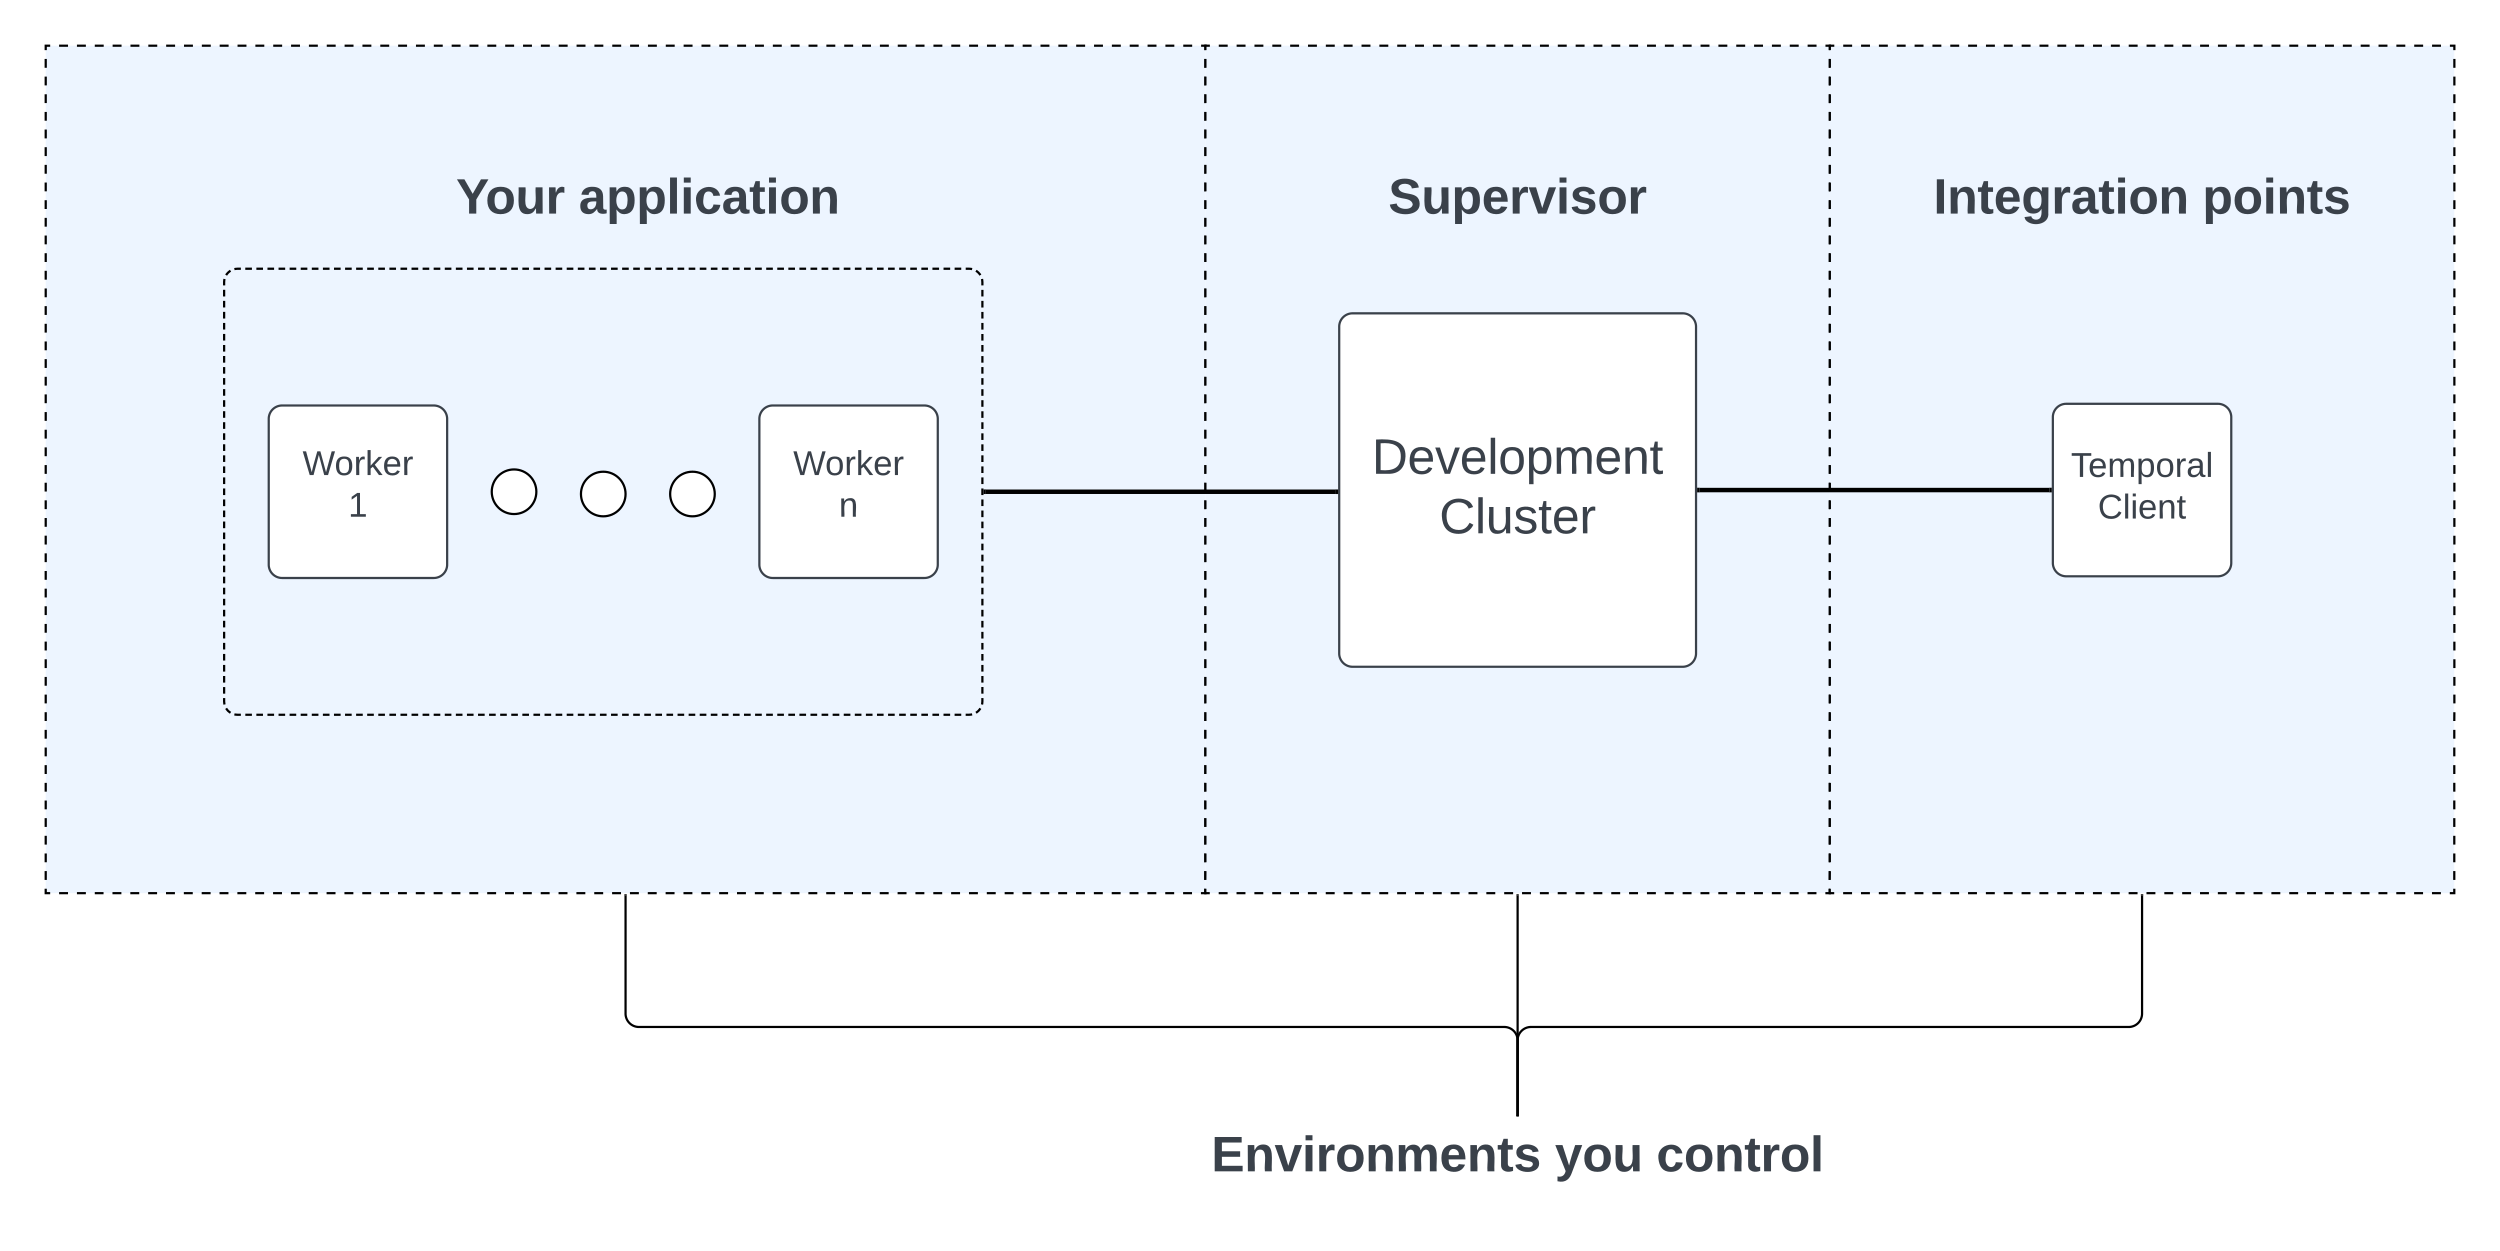 <svg xmlns="http://www.w3.org/2000/svg" xmlns:xlink="http://www.w3.org/1999/xlink" xmlns:lucid="lucid" width="1121" height="561"><g transform="translate(40.5 320.5)" lucid:page-tab-id="0_0"><path d="M-500-500h2000V500H-500z" fill="#fff"/><path d="M-20-300h520V80H-20z" fill="#edf5ff"/><path d="M-14-300h4m4 0h4m4 0h4m4 0h4m4 0h4m4 0h4m4 0h4m4 0h4m4 0h4m4 0h4m4 0h4m4 0h4m4 0h4m4 0h4m4 0h4m4 0h4m4 0h4m4 0h4m4 0h4m4 0h4m4 0h4m4 0h4m4 0h4m4 0h4m4 0h4m4 0h4m4 0h4m4 0h4m4 0h4m4 0h4m4 0h4m4 0h4m4 0h4m4 0h4m4 0h4m4 0h4m4 0h4m4 0h4m4 0h4m4 0h4m4 0h4m4 0h4m4 0h4m4 0h4m4 0h4m4 0h4m4 0h4m4 0h4m4 0h4m4 0h4m4 0h4m4 0h4m4 0h4m4 0h4m4 0h4m4 0h4m4 0h4m4 0h4m4 0h4m4 0h4m4 0h4m4 0h4m4 0h4m4 0h4m4 0h2v1.98m0 3.96v3.96m0 3.95v3.96m0 3.97v3.96m0 3.96v3.95m0 3.95v3.96m0 3.96v3.96m0 3.96v3.96m0 3.95v3.96m0 3.97v3.96m0 3.96v3.95m0 3.95v3.96m0 3.96v3.96m0 3.96v3.96m0 3.95v3.96m0 3.97v3.96m0 3.96v3.95m0 3.95v3.96m0 3.96v3.96m0 3.96v3.96m0 3.95v3.96m0 3.97v3.96m0 3.96v3.95m0 3.95v3.96m0 3.96v3.96m0 3.96v3.96m0 3.95v3.96m0 3.97v3.96m0 3.96v3.95m0 3.95v3.96m0 3.96v3.96m0 3.96v3.96m0 3.95v3.96m0 3.97v3.96m0 3.96v3.95m0 3.95v3.96m0 3.96v3.96m0 3.96v3.96m0 3.95V2.8m0 3.97v3.96m0 3.96v3.95m0 3.95v3.96m0 3.96v3.96m0 3.96v3.96m0 3.95v3.96m0 3.97v3.96m0 3.96v3.95m0 3.95v3.96m0 3.96V80h-2m-4 0h-4m-4 0h-4m-4 0h-4m-4 0h-4m-4 0h-4m-4 0h-4m-4 0h-4m-4 0h-4m-4 0h-4m-4 0h-4m-4 0h-4m-4 0h-4m-4 0h-4m-4 0h-4m-4 0h-4m-4 0h-4m-4 0h-4m-4 0h-4m-4 0h-4m-4 0h-4m-4 0h-4m-4 0h-4m-4 0h-4m-4 0h-4m-4 0h-4m-4 0h-4m-4 0h-4m-4 0h-4m-4 0h-4m-4 0h-4m-4 0h-4m-4 0h-4m-4 0h-4m-4 0h-4m-4 0h-4m-4 0h-4m-4 0h-4m-4 0h-4m-4 0h-4m-4 0h-4m-4 0h-4m-4 0h-4m-4 0h-4m-4 0h-4m-4 0h-4m-4 0h-4m-4 0h-4m-4 0h-4m-4 0h-4m-4 0h-4m-4 0h-4m-4 0h-4m-4 0h-4m-4 0h-4m-4 0h-4m-4 0h-4m-4 0h-4m-4 0h-4m-4 0h-4m-4 0h-4m-4 0h-4m-4 0H2m-4 0h-4m-4 0h-4m-4 0h-2v-1.98m0-3.96V70.1m0-3.95V62.2m0-3.97v-3.96m0-3.96v-3.95m0-3.95v-3.96m0-3.96v-3.96m0-3.96V22.6m0-3.95V14.7m0-3.97V6.77m0-3.96v-3.95m0-3.95v-3.96m0-3.96v-3.96m0-3.96v-3.96m0-3.95v-3.96m0-3.97v-3.96m0-3.96v-3.95m0-3.95v-3.96m0-3.96v-3.96m0-3.96v-3.96m0-3.95v-3.96m0-3.97v-3.96m0-3.96v-3.95m0-3.95v-3.96m0-3.96v-3.96m0-3.96v-3.96m0-3.95v-3.96m0-3.97v-3.96m0-3.96v-3.95m0-3.95v-3.96m0-3.96v-3.96m0-3.96v-3.96m0-3.95v-3.96m0-3.97v-3.96m0-3.96v-3.95m0-3.95v-3.96m0-3.96v-3.96m0-3.96v-3.96m0-3.95v-3.96m0-3.97v-3.96m0-3.96v-3.95m0-3.95v-3.96m0-3.96v-3.96m0-3.96v-3.96m0-3.95v-3.96m0-3.97v-3.96m0-3.96v-3.95m0-3.95v-3.96m0-3.96V-300h2" stroke="#000" fill="none"/><path d="M500-300h280V80H500z" fill="#edf5ff"/><path d="M506-300h4m4 0h4m4 0h4m4 0h4m4 0h4m4 0h4m4 0h4m4 0h4m4 0h4m4 0h4m4 0h4m4 0h4m4 0h4m4 0h4m4 0h4m4 0h4m4 0h4m4 0h4m4 0h4m4 0h4m4 0h4m4 0h4m4 0h4m4 0h4m4 0h4m4 0h4m4 0h4m4 0h4m4 0h4m4 0h4m4 0h4m4 0h4m4 0h4m4 0h4m4 0h2v1.98m0 3.96v3.96m0 3.95v3.96m0 3.97v3.96m0 3.96v3.95m0 3.95v3.96m0 3.96v3.96m0 3.96v3.96m0 3.95v3.96m0 3.97v3.96m0 3.96v3.95m0 3.95v3.96m0 3.96v3.96m0 3.96v3.96m0 3.95v3.96m0 3.97v3.96m0 3.96v3.95m0 3.95v3.96m0 3.96v3.96m0 3.96v3.96m0 3.95v3.96m0 3.97v3.96m0 3.96v3.95m0 3.95v3.96m0 3.96v3.96m0 3.96v3.96m0 3.95v3.96m0 3.97v3.96m0 3.96v3.95m0 3.95v3.96m0 3.96v3.96m0 3.96v3.96m0 3.95v3.96m0 3.97v3.96m0 3.96v3.95m0 3.95v3.96m0 3.96v3.96m0 3.96v3.96m0 3.95V2.8m0 3.97v3.96m0 3.96v3.95m0 3.95v3.96m0 3.96v3.96m0 3.96v3.96m0 3.95v3.96m0 3.97v3.96m0 3.96v3.95m0 3.95v3.96m0 3.96V80h-2m-4 0h-4m-4 0h-4m-4 0h-4m-4 0h-4m-4 0h-4m-4 0h-4m-4 0h-4m-4 0h-4m-4 0h-4m-4 0h-4m-4 0h-4m-4 0h-4m-4 0h-4m-4 0h-4m-4 0h-4m-4 0h-4m-4 0h-4m-4 0h-4m-4 0h-4m-4 0h-4m-4 0h-4m-4 0h-4m-4 0h-4m-4 0h-4m-4 0h-4m-4 0h-4m-4 0h-4m-4 0h-4m-4 0h-4m-4 0h-4m-4 0h-4m-4 0h-4m-4 0h-4m-4 0h-4m-4 0h-2v-1.98m0-3.96V70.1m0-3.95V62.2m0-3.97v-3.96m0-3.96v-3.95m0-3.95v-3.96m0-3.96v-3.96m0-3.96V22.6m0-3.95V14.7m0-3.97V6.77m0-3.96v-3.95m0-3.95v-3.96m0-3.96v-3.96m0-3.96v-3.96m0-3.95v-3.96m0-3.97v-3.96m0-3.96v-3.95m0-3.95v-3.96m0-3.96v-3.96m0-3.96v-3.96m0-3.95v-3.96m0-3.97v-3.96m0-3.96v-3.95m0-3.95v-3.96m0-3.96v-3.96m0-3.96v-3.96m0-3.95v-3.96m0-3.97v-3.96m0-3.96v-3.95m0-3.95v-3.96m0-3.96v-3.96m0-3.96v-3.96m0-3.95v-3.96m0-3.97v-3.96m0-3.96v-3.95m0-3.95v-3.96m0-3.96v-3.96m0-3.96v-3.96m0-3.95v-3.96m0-3.97v-3.96m0-3.96v-3.95m0-3.95v-3.96m0-3.96v-3.96m0-3.96v-3.96m0-3.95v-3.96m0-3.97v-3.96m0-3.96v-3.95m0-3.95v-3.96m0-3.96V-300h2" stroke="#000" fill="none"/><path d="M780-300h280V80H780z" fill="#edf5ff"/><path d="M786-300h4m4 0h4m4 0h4m4 0h4m4 0h4m4 0h4m4 0h4m4 0h4m4 0h4m4 0h4m4 0h4m4 0h4m4 0h4m4 0h4m4 0h4m4 0h4m4 0h4m4 0h4m4 0h4m4 0h4m4 0h4m4 0h4m4 0h4m4 0h4m4 0h4m4 0h4m4 0h4m4 0h4m4 0h4m4 0h4m4 0h4m4 0h4m4 0h4m4 0h4m4 0h2v1.98m0 3.96v3.96m0 3.95v3.96m0 3.97v3.96m0 3.96v3.95m0 3.95v3.96m0 3.96v3.96m0 3.96v3.96m0 3.95v3.96m0 3.97v3.96m0 3.96v3.95m0 3.95v3.96m0 3.96v3.96m0 3.96v3.96m0 3.95v3.96m0 3.97v3.96m0 3.96v3.95m0 3.95v3.96m0 3.96v3.96m0 3.96v3.96m0 3.95v3.96m0 3.97v3.96m0 3.96v3.95m0 3.95v3.96m0 3.96v3.96m0 3.96v3.96m0 3.95v3.96m0 3.97v3.96m0 3.96v3.95m0 3.95v3.96m0 3.96v3.96m0 3.96v3.96m0 3.95v3.96m0 3.97v3.96m0 3.96v3.95m0 3.95v3.96m0 3.96v3.96m0 3.96v3.96m0 3.95V2.8m0 3.97v3.96m0 3.96v3.95m0 3.95v3.96m0 3.96v3.96m0 3.96v3.96m0 3.95v3.96m0 3.97v3.96m0 3.96v3.95m0 3.95v3.96m0 3.96V80h-2m-4 0h-4m-4 0h-4m-4 0h-4m-4 0h-4m-4 0h-4m-4 0h-4m-4 0h-4m-4 0h-4m-4 0h-4m-4 0h-4m-4 0h-4m-4 0h-4m-4 0h-4m-4 0h-4m-4 0h-4m-4 0h-4m-4 0h-4m-4 0h-4m-4 0h-4m-4 0h-4m-4 0h-4m-4 0h-4m-4 0h-4m-4 0h-4m-4 0h-4m-4 0h-4m-4 0h-4m-4 0h-4m-4 0h-4m-4 0h-4m-4 0h-4m-4 0h-4m-4 0h-4m-4 0h-4m-4 0h-2v-1.98m0-3.96V70.1m0-3.95V62.2m0-3.97v-3.96m0-3.96v-3.95m0-3.95v-3.96m0-3.96v-3.96m0-3.96V22.6m0-3.95V14.7m0-3.97V6.77m0-3.96v-3.95m0-3.95v-3.96m0-3.96v-3.96m0-3.96v-3.96m0-3.95v-3.96m0-3.97v-3.96m0-3.96v-3.95m0-3.95v-3.96m0-3.96v-3.96m0-3.96v-3.96m0-3.95v-3.96m0-3.97v-3.96m0-3.96v-3.95m0-3.95v-3.96m0-3.96v-3.96m0-3.96v-3.96m0-3.95v-3.96m0-3.97v-3.96m0-3.96v-3.95m0-3.95v-3.96m0-3.96v-3.96m0-3.96v-3.96m0-3.95v-3.96m0-3.97v-3.96m0-3.96v-3.95m0-3.95v-3.96m0-3.96v-3.96m0-3.96v-3.96m0-3.95v-3.96m0-3.97v-3.96m0-3.96v-3.95m0-3.95v-3.96m0-3.96v-3.96m0-3.96v-3.96m0-3.95v-3.96m0-3.97v-3.96m0-3.96v-3.95m0-3.95v-3.96m0-3.96V-300h2" stroke="#000" fill="none"/><path d="M60-194a6 6 0 0 1 6-6h328a6 6 0 0 1 6 6V-6a6 6 0 0 1-6 6H66a6 6 0 0 1-6-6z" fill-opacity="0"/><path d="M60.9-197.13l.25-.4.6-.7.72-.62.4-.25m1.73-.72l.46-.1.94-.08h1.5m1.98 0h2.98m2 0h2.97m2 0h2.97m2 0h2.97m2 0h2.97m2 0h2.97m2 0h2.98m2 0h2.97m2 0h2.97m2 0h2.97m1.98 0h2.98m1.98 0h3m1.98 0h2.98m2 0h2.97m2 0h2.97m1.98 0h3m1.97 0h2.98m1.98 0h2.98m2 0h2.97m2 0h2.98m2 0h2.97m2 0h2.97m2 0h2.97m1.98 0h2.98m2 0h2.97m2 0h2.97m2 0h2.97m2 0h2.97m2 0h2.97m2 0h2.98m2 0h2.97m2 0h2.97m2 0h2.97m1.98 0h2.98m2 0h2.97m2 0h2.97m2 0h2.97m2 0h2.97m2 0h2.97m2 0h2.98m2 0h2.97m2 0h2.97m2 0h2.97m1.98 0h2.98m1.98 0h3m1.98 0h2.98m1.98 0h3m1.98 0h2.98m1.98 0h3m1.97 0h2.98m1.98 0h3m1.97 0h3m1.97 0h3m1.97 0h3m1.97 0h2.98m2 0h2.97m1.98 0h2.98m2 0h2.97m2 0h2.97m2 0h2.97m2 0h2.97m2 0h2.97m2 0h2.98m2 0h2.97m2 0h2.97m2 0H394l.94.07.46.1m1.73.73l.4.25.7.6.62.72.25.4m.72 1.73l.1.46.08.94v1.48m0 1.98v2.97m0 1.98v2.98m0 1.98v2.97m0 1.97v2.97m0 1.98v2.97m0 1.98v2.97m0 1.98v2.97m0 1.97v2.96m0 1.98v2.97m0 2v2.96m0 1.98v2.97m0 1.98v2.97m0 1.98v2.97m0 1.98v2.97m0 1.98v2.96m0 1.97v2.97m0 1.98v2.97m0 1.97v2.97m0 1.98v2.96m0 1.98v2.97m0 1.98v2.98m0 1.98v2.97m0 1.98v2.97m0 1.98v2.97m0 1.98v2.97m0 1.98v2.97m0 1.98v2.96m0 1.98V-54m0 2v2.96m0 1.98v2.97m0 1.98v2.97m0 1.98v2.97m0 1.98v2.97m0 1.98v2.96m0 1.97v2.97m0 1.98v2.97m0 1.97v2.97m0 1.98V-6l-.07.94-.1.46m-.73 1.72l-.25.4-.6.72-.72.6-.4.26m-1.73.72l-.46.1L394 0h-1.5m-1.98 0h-2.98m-2 0h-2.97m-2 0h-2.97m-2 0h-2.97m-2 0h-2.97m-2 0h-2.97m-2 0h-2.98m-2 0h-2.97m-2 0h-2.97m-2 0h-2.97m-1.98 0h-2.98m-1.98 0h-3m-1.98 0h-2.98m-1.98 0h-3m-1.98 0h-2.98m-1.98 0h-3m-1.97 0h-2.98m-1.98 0h-3m-1.97 0h-3m-1.97 0h-3m-1.97 0h-3m-1.97 0h-2.98m-2 0h-2.97m-1.98 0h-2.98m-2 0h-2.97m-2 0h-2.97m-2 0h-2.97m-2 0h-2.97m-2 0h-2.97m-2 0h-2.98m-2 0h-2.97m-2 0h-2.97m-2 0h-2.97m-1.98 0h-2.98m-2 0h-2.97m-2 0h-2.97m-2 0h-2.97m-2 0h-2.97m-2 0h-2.97m-2 0h-2.98m-2 0h-2.97m-2 0h-2.97m-2 0h-2.97m-1.98 0h-2.98m-2 0h-2.97m-2 0h-2.97m-2 0h-2.97m-2 0h-2.97m-1.98 0h-3m-1.97 0h-2.98m-1.98 0h-2.98m-2 0h-2.97m-2 0h-2.98m-2 0h-2.98m-1.98 0h-2.98m-2 0h-2.97m-1.98 0h-2.98m-2 0h-2.97m-2 0H99.3m-2 0h-2.97m-2 0h-2.97m-2 0H84.4m-2 0h-2.98m-2 0h-2.97m-2 0H69.5m-2 0H66l-.94-.07-.46-.1M62.88-.9l-.4-.25-.72-.6-.6-.72-.26-.4m-.72-1.73l-.1-.46L60-6v-1.48m0-1.98v-2.97m0-1.98v-2.98m0-1.98v-2.97m0-1.98v-2.97m0-1.98v-2.97m0-1.98v-2.97m0-1.98v-2.97m0-1.98v-2.96m0-1.98V-52m0-2v-2.96m0-1.98v-2.97m0-1.98v-2.97m0-1.98v-2.97m0-1.98v-2.97m0-1.98v-2.96m0-1.97v-2.97m0-1.98v-2.97m0-1.97v-2.97m0-1.98v-2.96m0-1.98v-2.97m0-1.98v-2.98m0-1.98v-2.97m0-1.98v-2.97m0-1.98v-2.97m0-1.98v-2.97m0-1.98v-2.97m0-1.97v-2.96m0-1.98V-146m0-2v-2.96m0-1.98v-2.97m0-1.98v-2.97m0-1.98v-2.97m0-1.98v-2.97m0-1.98v-2.97m0-1.97v-2.97m0-1.98v-2.97m0-1.97v-2.97m0-1.98V-194l.07-.94.1-.46" stroke="#000" fill="none"/><path d="M80-132.67a6 6 0 0 1 6-6h68a6 6 0 0 1 6 6v65.34a6 6 0 0 1-6 6H86a6 6 0 0 1-6-6z" stroke="#3a414a" fill="#fff"/><use xlink:href="#a" transform="matrix(1,0,0,1,92,-126.667) translate(3.154 19.194)"/><use xlink:href="#b" transform="matrix(1,0,0,1,92,-126.667) translate(23.679 37.861)"/><path d="M300-132.67a6 6 0 0 1 6-6h68a6 6 0 0 1 6 6v65.34a6 6 0 0 1-6 6h-68a6 6 0 0 1-6-6z" stroke="#3a414a" fill="#fff"/><use xlink:href="#c" transform="matrix(1,0,0,1,312,-126.667) translate(3.154 19.194)"/><use xlink:href="#d" transform="matrix(1,0,0,1,312,-126.667) translate(23.679 37.861)"/><path d="M200-100c0 5.52-4.48 10-10 10s-10-4.48-10-10 4.48-10 10-10 10 4.48 10 10zM240-98.98c0 5.52-4.48 10-10 10s-10-4.48-10-10 4.48-10 10-10 10 4.48 10 10zM280-98.98c0 5.52-4.48 10-10 10s-10-4.48-10-10 4.48-10 10-10 10 4.48 10 10z" stroke="#000" fill="#fff"/><path d="M560-174a6 6 0 0 1 6-6h148a6 6 0 0 1 6 6v146.48a6 6 0 0 1-6 6H566a6 6 0 0 1-6-6z" stroke="#3a414a" fill="#fff"/><use xlink:href="#e" transform="matrix(1,0,0,1,572,-168) translate(2.66 59.965)"/><use xlink:href="#f" transform="matrix(1,0,0,1,572,-168) translate(32.907 86.632)"/><path d="M401.5-100h157" stroke="#000" stroke-width="2" fill="none"/><path d="M401.53-99h-1.03v-2h1.03zM559.5-99h-1.03v-2h1.03z" stroke="#000" stroke-width=".05"/><path d="M120-254a6 6 0 0 1 6-6h248a6 6 0 0 1 6 6v48a6 6 0 0 1-6 6H126a6 6 0 0 1-6-6z" stroke="#000" stroke-opacity="0" fill="#fff" fill-opacity="0"/><use xlink:href="#g" transform="matrix(1,0,0,1,125,-255) translate(39.012 30.278)"/><use xlink:href="#h" transform="matrix(1,0,0,1,125,-255) translate(94.012 30.278)"/><path d="M560-254a6 6 0 0 1 6-6h148a6 6 0 0 1 6 6v48a6 6 0 0 1-6 6H566a6 6 0 0 1-6-6z" stroke="#000" stroke-opacity="0" fill="#fff" fill-opacity="0"/><use xlink:href="#i" transform="matrix(1,0,0,1,565,-255) translate(17.068 30.278)"/><path d="M880-133.43a6 6 0 0 1 6-6h68a6 6 0 0 1 6 6v65.34a6 6 0 0 1-6 6h-68a6 6 0 0 1-6-6z" stroke="#3a414a" fill="#fff"/><use xlink:href="#j" transform="matrix(1,0,0,1,892,-127.429) translate(-3.889 20.778)"/><use xlink:href="#k" transform="matrix(1,0,0,1,892,-127.429) translate(8.188 39.444)"/><path d="M878.5-100.76h-157" stroke="#000" stroke-width="2" fill="none"/><path d="M879.5-99.76h-1.03v-2h1.03zM721.53-99.76h-1.03v-2h1.03z" stroke="#000" stroke-width=".05"/><path d="M800-254a6 6 0 0 1 6-6h228a6 6 0 0 1 6 6v48a6 6 0 0 1-6 6H806a6 6 0 0 1-6-6z" stroke="#000" stroke-opacity="0" fill="#fff" fill-opacity="0"/><use xlink:href="#l" transform="matrix(1,0,0,1,805,-255) translate(21.481 30.278)"/><use xlink:href="#m" transform="matrix(1,0,0,1,805,-255) translate(142.099 30.278)"/><path d="M490 186a6 6 0 0 1 6-6h288a6 6 0 0 1 6 6v28a6 6 0 0 1-6 6H496a6 6 0 0 1-6-6z" stroke="#000" stroke-opacity="0" fill="#fff" fill-opacity="0"/><use xlink:href="#n" transform="matrix(1,0,0,1,495,185) translate(7.685 19.715)"/><use xlink:href="#o" transform="matrix(1,0,0,1,495,185) translate(161.698 19.715)"/><use xlink:href="#p" transform="matrix(1,0,0,1,495,185) translate(207.253 19.715)"/><path d="M640 179.5V146a6 6 0 0 0-6-6H246a6 6 0 0 1-6-6V81" stroke="#000" fill="none"/><path d="M640.5 180h-1v-.5h1zM240.5 81h-1v-.5h1z" stroke="#000" stroke-width=".05"/><path d="M640 179.5V81" stroke="#000" fill="none"/><path d="M640.5 180h-1v-.5h1zM640.5 81h-1v-.5h1z" stroke="#000" stroke-width=".05"/><path d="M640 179.5V146a6 6 0 0 1 6-6h268a6 6 0 0 0 6-6V81" stroke="#000" fill="none"/><path d="M640.5 180h-1v-.5h1zM920.5 81h-1v-.5h1z" stroke="#000" stroke-width=".05"/><defs><path fill="#3a414a" d="M266 0h-40l-56-210L115 0H75L2-248h35L96-30l15-64 43-154h32l59 218 59-218h35" id="q"/><path fill="#3a414a" d="M100-194c62-1 85 37 85 99 1 63-27 99-86 99S16-35 15-95c0-66 28-99 85-99zM99-20c44 1 53-31 53-75 0-43-8-75-51-75s-53 32-53 75 10 74 51 75" id="r"/><path fill="#3a414a" d="M114-163C36-179 61-72 57 0H25l-1-190h30c1 12-1 29 2 39 6-27 23-49 58-41v29" id="s"/><path fill="#3a414a" d="M143 0L79-87 56-68V0H24v-261h32v163l83-92h37l-77 82L181 0h-38" id="t"/><path fill="#3a414a" d="M100-194c63 0 86 42 84 106H49c0 40 14 67 53 68 26 1 43-12 49-29l28 8c-11 28-37 45-77 45C44 4 14-33 15-96c1-61 26-98 85-98zm52 81c6-60-76-77-97-28-3 7-6 17-6 28h103" id="u"/><g id="a"><use transform="matrix(0.043,0,0,0.043,0,0)" xlink:href="#q"/><use transform="matrix(0.043,0,0,0.043,14.346,0)" xlink:href="#r"/><use transform="matrix(0.043,0,0,0.043,22.988,0)" xlink:href="#s"/><use transform="matrix(0.043,0,0,0.043,28.13,0)" xlink:href="#t"/><use transform="matrix(0.043,0,0,0.043,35.907,0)" xlink:href="#u"/><use transform="matrix(0.043,0,0,0.043,44.549,0)" xlink:href="#s"/></g><path fill="#3a414a" d="M27 0v-27h64v-190l-56 39v-29l58-41h29v221h61V0H27" id="v"/><use transform="matrix(0.043,0,0,0.043,0,0)" xlink:href="#v" id="b"/><g id="c"><use transform="matrix(0.043,0,0,0.043,0,0)" xlink:href="#q"/><use transform="matrix(0.043,0,0,0.043,14.346,0)" xlink:href="#r"/><use transform="matrix(0.043,0,0,0.043,22.988,0)" xlink:href="#s"/><use transform="matrix(0.043,0,0,0.043,28.13,0)" xlink:href="#t"/><use transform="matrix(0.043,0,0,0.043,35.907,0)" xlink:href="#u"/><use transform="matrix(0.043,0,0,0.043,44.549,0)" xlink:href="#s"/></g><path fill="#3a414a" d="M117-194c89-4 53 116 60 194h-32v-121c0-31-8-49-39-48C34-167 62-67 57 0H25l-1-190h30c1 10-1 24 2 32 11-22 29-35 61-36" id="w"/><use transform="matrix(0.043,0,0,0.043,0,0)" xlink:href="#w" id="d"/><path fill="#3a414a" d="M30-248c118-7 216 8 213 122C240-48 200 0 122 0H30v-248zM63-27c89 8 146-16 146-99s-60-101-146-95v194" id="x"/><path fill="#3a414a" d="M108 0H70L1-190h34L89-25l56-165h34" id="y"/><path fill="#3a414a" d="M24 0v-261h32V0H24" id="z"/><path fill="#3a414a" d="M115-194c55 1 70 41 70 98S169 2 115 4C84 4 66-9 55-30l1 105H24l-1-265h31l2 30c10-21 28-34 59-34zm-8 174c40 0 45-34 45-75s-6-73-45-74c-42 0-51 32-51 76 0 43 10 73 51 73" id="A"/><path fill="#3a414a" d="M210-169c-67 3-38 105-44 169h-31v-121c0-29-5-50-35-48C34-165 62-65 56 0H25l-1-190h30c1 10-1 24 2 32 10-44 99-50 107 0 11-21 27-35 58-36 85-2 47 119 55 194h-31v-121c0-29-5-49-35-48" id="B"/><path fill="#3a414a" d="M59-47c-2 24 18 29 38 22v24C64 9 27 4 27-40v-127H5v-23h24l9-43h21v43h35v23H59v120" id="C"/><g id="e"><use transform="matrix(0.062,0,0,0.062,0,0)" xlink:href="#x"/><use transform="matrix(0.062,0,0,0.062,15.988,0)" xlink:href="#u"/><use transform="matrix(0.062,0,0,0.062,28.333,0)" xlink:href="#y"/><use transform="matrix(0.062,0,0,0.062,39.444,0)" xlink:href="#u"/><use transform="matrix(0.062,0,0,0.062,51.79,0)" xlink:href="#z"/><use transform="matrix(0.062,0,0,0.062,56.667,0)" xlink:href="#r"/><use transform="matrix(0.062,0,0,0.062,69.012,0)" xlink:href="#A"/><use transform="matrix(0.062,0,0,0.062,81.358,0)" xlink:href="#B"/><use transform="matrix(0.062,0,0,0.062,99.815,0)" xlink:href="#u"/><use transform="matrix(0.062,0,0,0.062,112.16,0)" xlink:href="#w"/><use transform="matrix(0.062,0,0,0.062,124.506,0)" xlink:href="#C"/></g><path fill="#3a414a" d="M212-179c-10-28-35-45-73-45-59 0-87 40-87 99 0 60 29 101 89 101 43 0 62-24 78-52l27 14C228-24 195 4 139 4 59 4 22-46 18-125c-6-104 99-153 187-111 19 9 31 26 39 46" id="D"/><path fill="#3a414a" d="M84 4C-5 8 30-112 23-190h32v120c0 31 7 50 39 49 72-2 45-101 50-169h31l1 190h-30c-1-10 1-25-2-33-11 22-28 36-60 37" id="E"/><path fill="#3a414a" d="M135-143c-3-34-86-38-87 0 15 53 115 12 119 90S17 21 10-45l28-5c4 36 97 45 98 0-10-56-113-15-118-90-4-57 82-63 122-42 12 7 21 19 24 35" id="F"/><g id="f"><use transform="matrix(0.062,0,0,0.062,0,0)" xlink:href="#D"/><use transform="matrix(0.062,0,0,0.062,15.988,0)" xlink:href="#z"/><use transform="matrix(0.062,0,0,0.062,20.864,0)" xlink:href="#E"/><use transform="matrix(0.062,0,0,0.062,33.21,0)" xlink:href="#F"/><use transform="matrix(0.062,0,0,0.062,44.321,0)" xlink:href="#C"/><use transform="matrix(0.062,0,0,0.062,50.494,0)" xlink:href="#u"/><use transform="matrix(0.062,0,0,0.062,62.84,0)" xlink:href="#s"/></g><path fill="#3a414a" d="M146-102V0H94v-102L6-248h54l60 105 60-105h54" id="G"/><path fill="#3a414a" d="M110-194c64 0 96 36 96 99 0 64-35 99-97 99-61 0-95-36-95-99 0-62 34-99 96-99zm-1 164c35 0 45-28 45-65 0-40-10-65-43-65-34 0-45 26-45 65 0 36 10 65 43 65" id="H"/><path fill="#3a414a" d="M85 4C-2 5 27-109 22-190h50c7 57-23 150 33 157 60-5 35-97 40-157h50l1 190h-47c-2-12 1-28-3-38-12 25-28 42-61 42" id="I"/><path fill="#3a414a" d="M135-150c-39-12-60 13-60 57V0H25l-1-190h47c2 13-1 29 3 40 6-28 27-53 61-41v41" id="J"/><g id="g"><use transform="matrix(0.062,0,0,0.062,0,0)" xlink:href="#G"/><use transform="matrix(0.062,0,0,0.062,13.148,0)" xlink:href="#H"/><use transform="matrix(0.062,0,0,0.062,26.667,0)" xlink:href="#I"/><use transform="matrix(0.062,0,0,0.062,40.185,0)" xlink:href="#J"/></g><path fill="#3a414a" d="M133-34C117-15 103 5 69 4 32 3 11-16 11-54c-1-60 55-63 116-61 1-26-3-47-28-47-18 1-26 9-28 27l-52-2c7-38 36-58 82-57s74 22 75 68l1 82c-1 14 12 18 25 15v27c-30 8-71 5-69-32zm-48 3c29 0 43-24 42-57-32 0-66-3-65 30 0 17 8 27 23 27" id="K"/><path fill="#3a414a" d="M135-194c53 0 70 44 70 98 0 56-19 98-73 100-31 1-45-17-59-34 3 33 2 69 2 105H25l-1-265h48c2 10 0 23 3 31 11-24 29-35 60-35zM114-30c33 0 39-31 40-66 0-38-9-64-40-64-56 0-55 130 0 130" id="L"/><path fill="#3a414a" d="M25 0v-261h50V0H25" id="M"/><path fill="#3a414a" d="M25-224v-37h50v37H25zM25 0v-190h50V0H25" id="N"/><path fill="#3a414a" d="M190-63c-7 42-38 67-86 67-59 0-84-38-90-98-12-110 154-137 174-36l-49 2c-2-19-15-32-35-32-30 0-35 28-38 64-6 74 65 87 74 30" id="O"/><path fill="#3a414a" d="M115-3C79 11 28 4 28-45v-112H4v-33h27l15-45h31v45h36v33H77v99c-1 23 16 31 38 25v30" id="P"/><path fill="#3a414a" d="M135-194c87-1 58 113 63 194h-50c-7-57 23-157-34-157-59 0-34 97-39 157H25l-1-190h47c2 12-1 28 3 38 12-26 28-41 61-42" id="Q"/><g id="h"><use transform="matrix(0.062,0,0,0.062,0,0)" xlink:href="#K"/><use transform="matrix(0.062,0,0,0.062,12.346,0)" xlink:href="#L"/><use transform="matrix(0.062,0,0,0.062,25.864,0)" xlink:href="#L"/><use transform="matrix(0.062,0,0,0.062,39.383,0)" xlink:href="#M"/><use transform="matrix(0.062,0,0,0.062,45.556,0)" xlink:href="#N"/><use transform="matrix(0.062,0,0,0.062,51.728,0)" xlink:href="#O"/><use transform="matrix(0.062,0,0,0.062,64.074,0)" xlink:href="#K"/><use transform="matrix(0.062,0,0,0.062,76.42,0)" xlink:href="#P"/><use transform="matrix(0.062,0,0,0.062,83.765,0)" xlink:href="#N"/><use transform="matrix(0.062,0,0,0.062,89.938,0)" xlink:href="#H"/><use transform="matrix(0.062,0,0,0.062,103.457,0)" xlink:href="#Q"/></g><path fill="#3a414a" d="M169-182c-1-43-94-46-97-3 18 66 151 10 154 114 3 95-165 93-204 36-6-8-10-19-12-30l50-8c3 46 112 56 116 5-17-69-150-10-154-114-4-87 153-88 188-35 5 8 8 18 10 28" id="R"/><path fill="#3a414a" d="M185-48c-13 30-37 53-82 52C43 2 14-33 14-96s30-98 90-98c62 0 83 45 84 108H66c0 31 8 55 39 56 18 0 30-7 34-22zm-45-69c5-46-57-63-70-21-2 6-4 13-4 21h74" id="S"/><path fill="#3a414a" d="M128 0H69L1-190h53L99-40l48-150h52" id="T"/><path fill="#3a414a" d="M137-138c1-29-70-34-71-4 15 46 118 7 119 86 1 83-164 76-172 9l43-7c4 19 20 25 44 25 33 8 57-30 24-41C81-84 22-81 20-136c-2-80 154-74 161-7" id="U"/><g id="i"><use transform="matrix(0.062,0,0,0.062,0,0)" xlink:href="#R"/><use transform="matrix(0.062,0,0,0.062,14.815,0)" xlink:href="#I"/><use transform="matrix(0.062,0,0,0.062,28.333,0)" xlink:href="#L"/><use transform="matrix(0.062,0,0,0.062,41.852,0)" xlink:href="#S"/><use transform="matrix(0.062,0,0,0.062,54.198,0)" xlink:href="#J"/><use transform="matrix(0.062,0,0,0.062,62.84,0)" xlink:href="#T"/><use transform="matrix(0.062,0,0,0.062,75.185,0)" xlink:href="#N"/><use transform="matrix(0.062,0,0,0.062,81.358,0)" xlink:href="#U"/><use transform="matrix(0.062,0,0,0.062,93.704,0)" xlink:href="#H"/><use transform="matrix(0.062,0,0,0.062,107.222,0)" xlink:href="#J"/></g><path fill="#3a414a" d="M127-220V0H93v-220H8v-28h204v28h-85" id="V"/><path fill="#3a414a" d="M141-36C126-15 110 5 73 4 37 3 15-17 15-53c-1-64 63-63 125-63 3-35-9-54-41-54-24 1-41 7-42 31l-33-3c5-37 33-52 76-52 45 0 72 20 72 64v82c-1 20 7 32 28 27v20c-31 9-61-2-59-35zM48-53c0 20 12 33 32 33 41-3 63-29 60-74-43 2-92-5-92 41" id="W"/><g id="j"><use transform="matrix(0.043,0,0,0.043,0,0)" xlink:href="#V"/><use transform="matrix(0.043,0,0,0.043,7.735,0)" xlink:href="#u"/><use transform="matrix(0.043,0,0,0.043,16.377,0)" xlink:href="#B"/><use transform="matrix(0.043,0,0,0.043,29.296,0)" xlink:href="#A"/><use transform="matrix(0.043,0,0,0.043,37.938,0)" xlink:href="#r"/><use transform="matrix(0.043,0,0,0.043,46.58,0)" xlink:href="#s"/><use transform="matrix(0.043,0,0,0.043,51.722,0)" xlink:href="#W"/><use transform="matrix(0.043,0,0,0.043,60.364,0)" xlink:href="#z"/></g><path fill="#3a414a" d="M24-231v-30h32v30H24zM24 0v-190h32V0H24" id="X"/><g id="k"><use transform="matrix(0.043,0,0,0.043,0,0)" xlink:href="#D"/><use transform="matrix(0.043,0,0,0.043,11.191,0)" xlink:href="#z"/><use transform="matrix(0.043,0,0,0.043,14.605,0)" xlink:href="#X"/><use transform="matrix(0.043,0,0,0.043,18.019,0)" xlink:href="#u"/><use transform="matrix(0.043,0,0,0.043,26.66,0)" xlink:href="#w"/><use transform="matrix(0.043,0,0,0.043,35.302,0)" xlink:href="#C"/></g><path fill="#3a414a" d="M24 0v-248h52V0H24" id="Y"/><path fill="#3a414a" d="M195-6C206 82 75 100 31 46c-4-6-6-13-8-21l49-6c3 16 16 24 34 25 40 0 42-37 40-79-11 22-30 35-61 35-53 0-70-43-70-97 0-56 18-96 73-97 30 0 46 14 59 34l2-30h47zm-90-29c32 0 41-27 41-63 0-35-9-62-40-62-32 0-39 29-40 63 0 36 9 62 39 62" id="Z"/><g id="l"><use transform="matrix(0.062,0,0,0.062,0,0)" xlink:href="#Y"/><use transform="matrix(0.062,0,0,0.062,6.173,0)" xlink:href="#Q"/><use transform="matrix(0.062,0,0,0.062,19.691,0)" xlink:href="#P"/><use transform="matrix(0.062,0,0,0.062,27.037,0)" xlink:href="#S"/><use transform="matrix(0.062,0,0,0.062,39.383,0)" xlink:href="#Z"/><use transform="matrix(0.062,0,0,0.062,52.901,0)" xlink:href="#J"/><use transform="matrix(0.062,0,0,0.062,61.543,0)" xlink:href="#K"/><use transform="matrix(0.062,0,0,0.062,73.889,0)" xlink:href="#P"/><use transform="matrix(0.062,0,0,0.062,81.235,0)" xlink:href="#N"/><use transform="matrix(0.062,0,0,0.062,87.407,0)" xlink:href="#H"/><use transform="matrix(0.062,0,0,0.062,100.926,0)" xlink:href="#Q"/></g><g id="m"><use transform="matrix(0.062,0,0,0.062,0,0)" xlink:href="#L"/><use transform="matrix(0.062,0,0,0.062,13.519,0)" xlink:href="#H"/><use transform="matrix(0.062,0,0,0.062,27.037,0)" xlink:href="#N"/><use transform="matrix(0.062,0,0,0.062,33.21,0)" xlink:href="#Q"/><use transform="matrix(0.062,0,0,0.062,46.728,0)" xlink:href="#P"/><use transform="matrix(0.062,0,0,0.062,54.074,0)" xlink:href="#U"/></g><path fill="#3a414a" d="M24 0v-248h195v40H76v63h132v40H76v65h150V0H24" id="aa"/><path fill="#3a414a" d="M220-157c-53 9-28 100-34 157h-49v-107c1-27-5-49-29-50C55-147 81-57 75 0H25l-1-190h47c2 12-1 28 3 38 10-53 101-56 108 0 13-22 24-43 59-42 82 1 51 116 57 194h-49v-107c-1-25-5-48-29-50" id="ab"/><g id="n"><use transform="matrix(0.062,0,0,0.062,0,0)" xlink:href="#aa"/><use transform="matrix(0.062,0,0,0.062,14.815,0)" xlink:href="#Q"/><use transform="matrix(0.062,0,0,0.062,28.333,0)" xlink:href="#T"/><use transform="matrix(0.062,0,0,0.062,40.679,0)" xlink:href="#N"/><use transform="matrix(0.062,0,0,0.062,46.852,0)" xlink:href="#J"/><use transform="matrix(0.062,0,0,0.062,55.494,0)" xlink:href="#H"/><use transform="matrix(0.062,0,0,0.062,69.012,0)" xlink:href="#Q"/><use transform="matrix(0.062,0,0,0.062,82.531,0)" xlink:href="#ab"/><use transform="matrix(0.062,0,0,0.062,102.284,0)" xlink:href="#S"/><use transform="matrix(0.062,0,0,0.062,114.63,0)" xlink:href="#Q"/><use transform="matrix(0.062,0,0,0.062,128.148,0)" xlink:href="#P"/><use transform="matrix(0.062,0,0,0.062,135.494,0)" xlink:href="#U"/></g><path fill="#3a414a" d="M123 10C108 53 80 86 19 72V37c35 8 53-11 59-39L3-190h52l48 148c12-52 28-100 44-148h51" id="ac"/><g id="o"><use transform="matrix(0.062,0,0,0.062,0,0)" xlink:href="#ac"/><use transform="matrix(0.062,0,0,0.062,12.346,0)" xlink:href="#H"/><use transform="matrix(0.062,0,0,0.062,25.864,0)" xlink:href="#I"/></g><g id="p"><use transform="matrix(0.062,0,0,0.062,0,0)" xlink:href="#O"/><use transform="matrix(0.062,0,0,0.062,12.346,0)" xlink:href="#H"/><use transform="matrix(0.062,0,0,0.062,25.864,0)" xlink:href="#Q"/><use transform="matrix(0.062,0,0,0.062,39.383,0)" xlink:href="#P"/><use transform="matrix(0.062,0,0,0.062,46.728,0)" xlink:href="#J"/><use transform="matrix(0.062,0,0,0.062,55.37,0)" xlink:href="#H"/><use transform="matrix(0.062,0,0,0.062,68.889,0)" xlink:href="#M"/></g></defs></g></svg>
